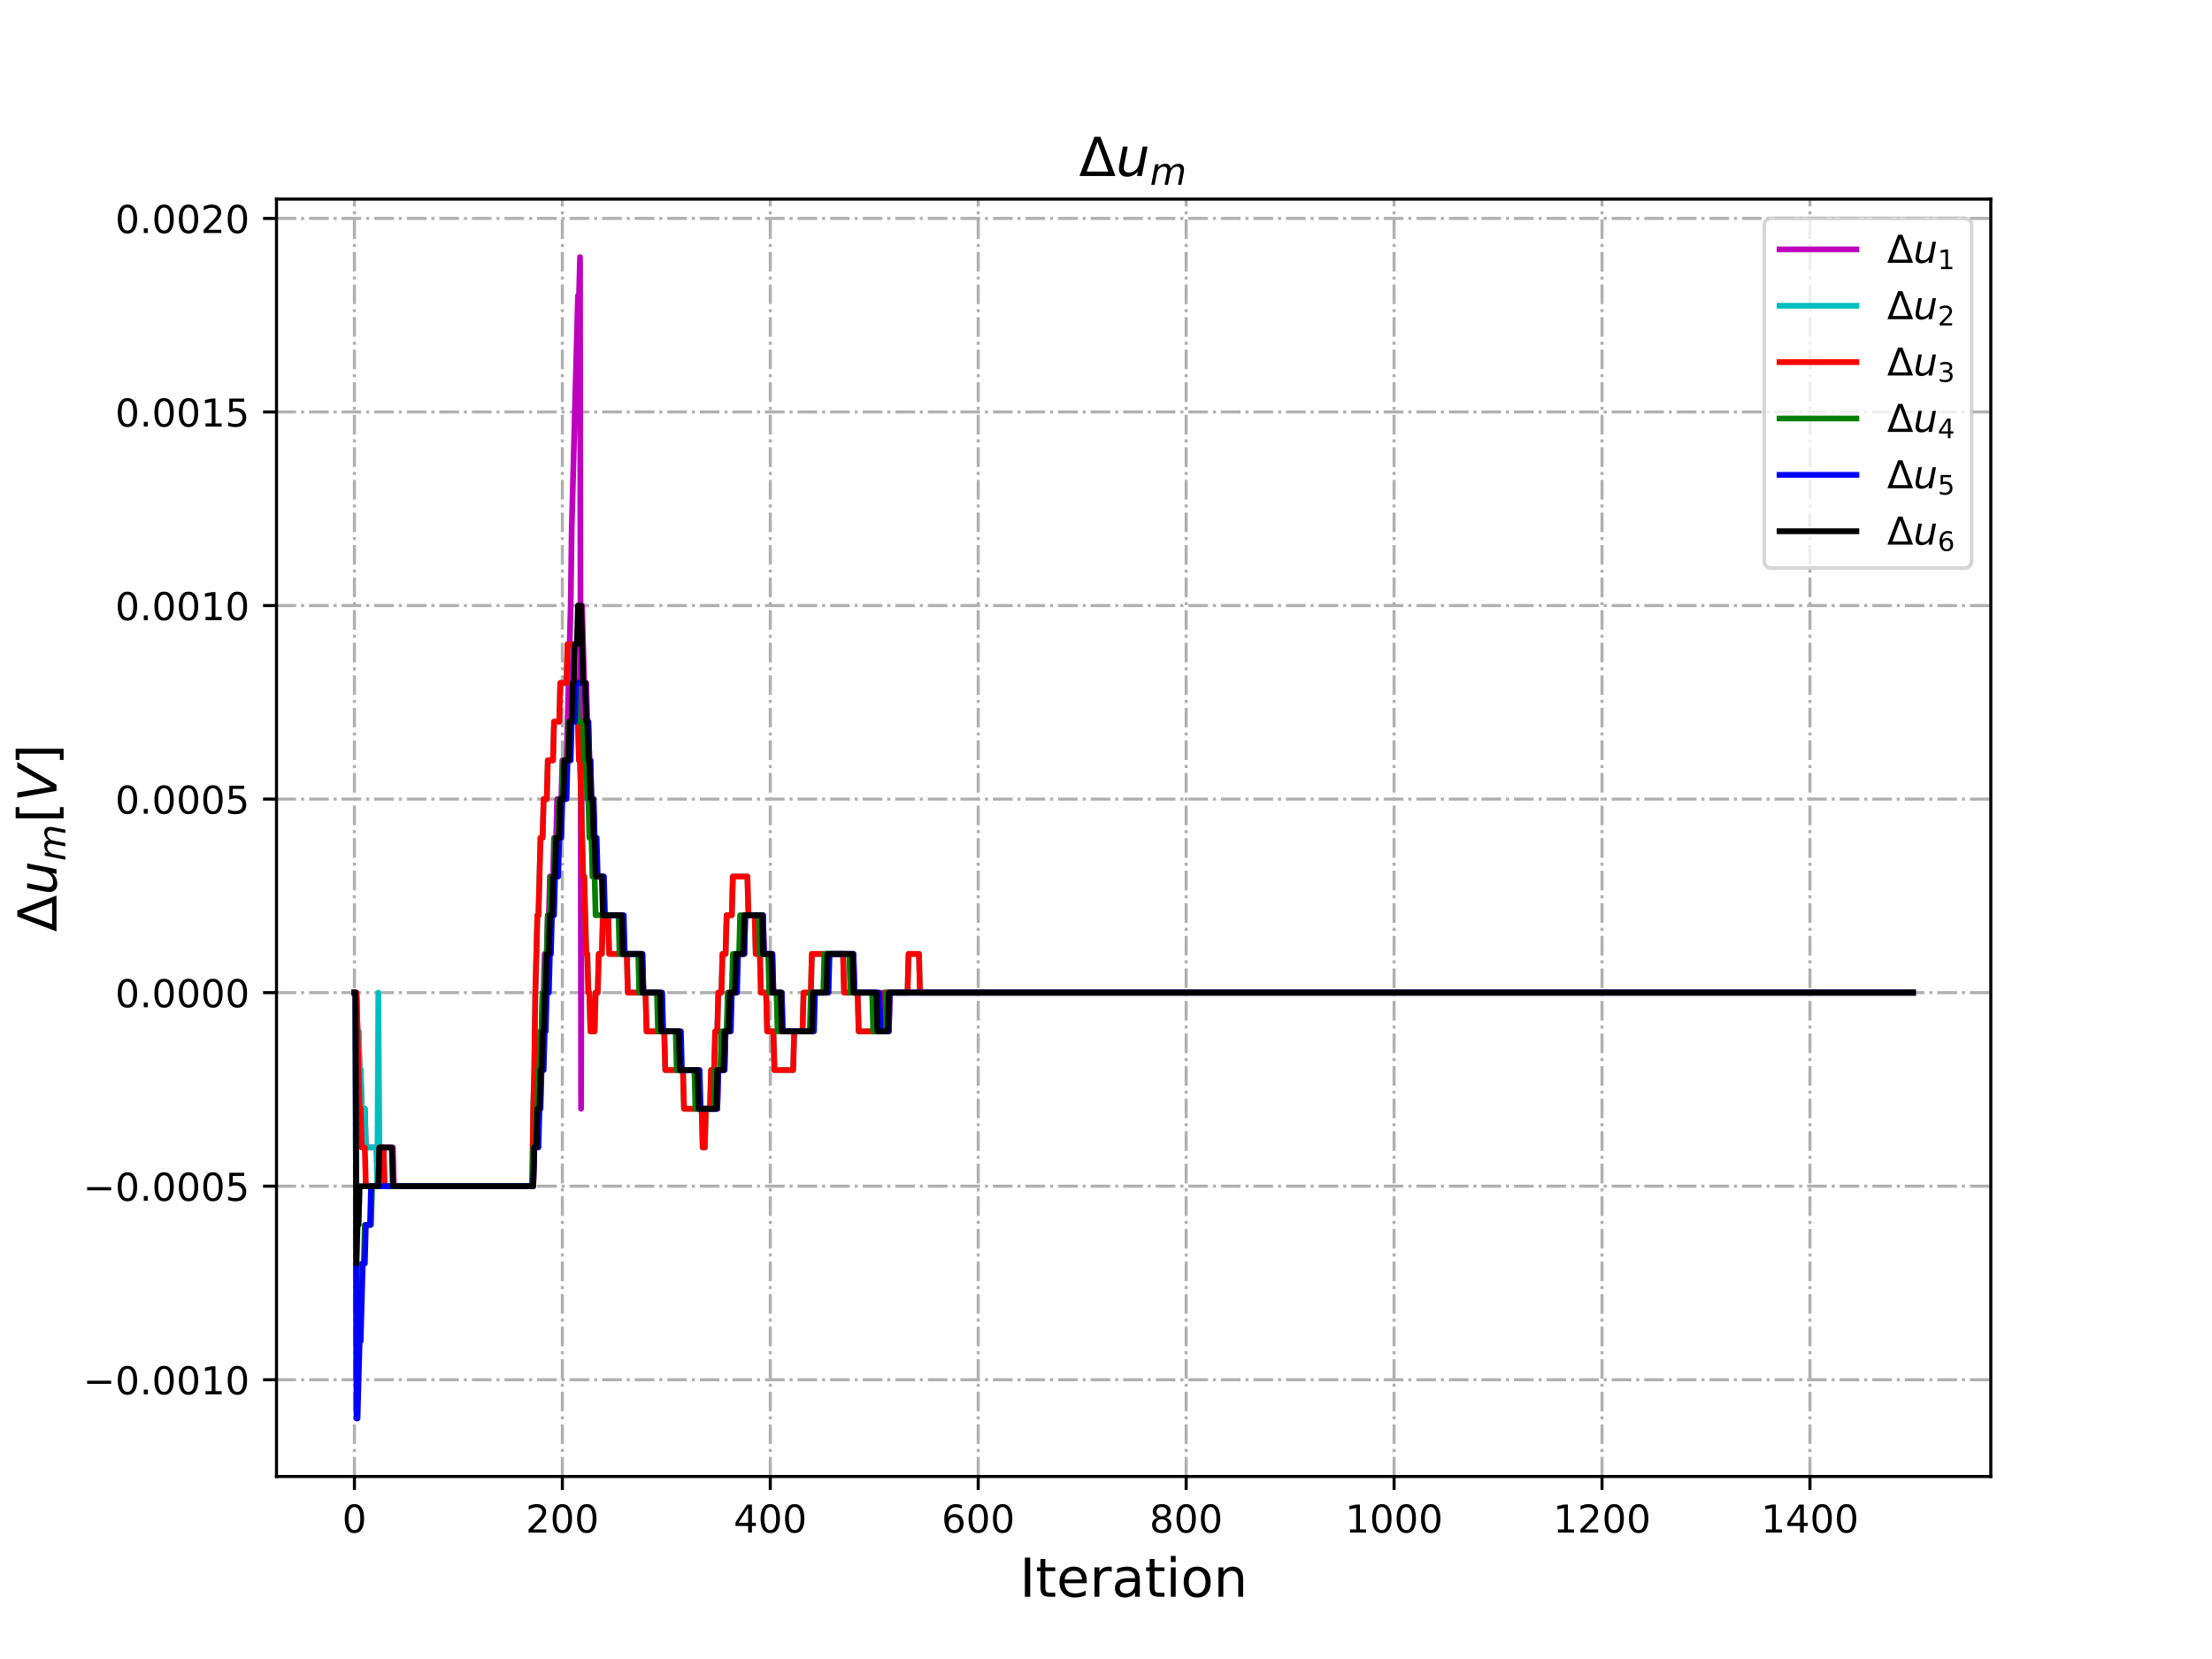 <?xml version="1.0" encoding="utf-8" standalone="no"?>
<!DOCTYPE svg PUBLIC "-//W3C//DTD SVG 1.1//EN"
  "http://www.w3.org/Graphics/SVG/1.1/DTD/svg11.dtd">
<!-- Created with matplotlib (http://matplotlib.org/) -->
<svg height="432pt" version="1.1" viewBox="0 0 576 432" width="576pt" xmlns="http://www.w3.org/2000/svg" xmlns:xlink="http://www.w3.org/1999/xlink">
 <defs>
  <style type="text/css">
*{stroke-linecap:butt;stroke-linejoin:round;}
  </style>
 </defs>
 <g id="figure_1">
  <g id="patch_1">
   <path d="M 0 432 
L 576 432 
L 576 0 
L 0 0 
z
" style="fill:#ffffff;"/>
  </g>
  <g id="axes_1">
   <g id="patch_2">
    <path d="M 72 384.48 
L 518.4 384.48 
L 518.4 51.84 
L 72 51.84 
z
" style="fill:#ffffff;"/>
   </g>
   <g id="matplotlib.axis_1">
    <g id="xtick_1">
     <g id="line2d_1">
      <path clip-path="url(#p4c671074e6)" d="M 92.291 384.48 
L 92.291 51.84 
" style="fill:none;stroke:#b0b0b0;stroke-dasharray:5.12,1.28,0.8,1.28;stroke-dashoffset:0;stroke-width:0.8;"/>
     </g>
     <g id="line2d_2">
      <defs>
       <path d="M 0 0 
L 0 3.5 
" id="m89de63f3f7" style="stroke:#000000;stroke-width:0.8;"/>
      </defs>
      <g>
       <use style="stroke:#000000;stroke-width:0.8;" x="92.291" xlink:href="#m89de63f3f7" y="384.48"/>
      </g>
     </g>
     <g id="text_1">
      <!-- 0 -->
      <defs>
       <path d="M 31.781 66.406 
Q 24.172 66.406 20.328 58.906 
Q 16.5 51.422 16.5 36.375 
Q 16.5 21.391 20.328 13.891 
Q 24.172 6.391 31.781 6.391 
Q 39.453 6.391 43.281 13.891 
Q 47.125 21.391 47.125 36.375 
Q 47.125 51.422 43.281 58.906 
Q 39.453 66.406 31.781 66.406 
z
M 31.781 74.219 
Q 44.047 74.219 50.516 64.516 
Q 56.984 54.828 56.984 36.375 
Q 56.984 17.969 50.516 8.266 
Q 44.047 -1.422 31.781 -1.422 
Q 19.531 -1.422 13.062 8.266 
Q 6.594 17.969 6.594 36.375 
Q 6.594 54.828 13.062 64.516 
Q 19.531 74.219 31.781 74.219 
z
" id="DejaVuSans-30"/>
      </defs>
      <g transform="translate(89.11 399.078)scale(0.1 -0.1)">
       <use xlink:href="#DejaVuSans-30"/>
      </g>
     </g>
    </g>
    <g id="xtick_2">
     <g id="line2d_3">
      <path clip-path="url(#p4c671074e6)" d="M 146.436 384.48 
L 146.436 51.84 
" style="fill:none;stroke:#b0b0b0;stroke-dasharray:5.12,1.28,0.8,1.28;stroke-dashoffset:0;stroke-width:0.8;"/>
     </g>
     <g id="line2d_4">
      <g>
       <use style="stroke:#000000;stroke-width:0.8;" x="146.436" xlink:href="#m89de63f3f7" y="384.48"/>
      </g>
     </g>
     <g id="text_2">
      <!-- 200 -->
      <defs>
       <path d="M 19.188 8.297 
L 53.609 8.297 
L 53.609 0 
L 7.328 0 
L 7.328 8.297 
Q 12.938 14.109 22.625 23.891 
Q 32.328 33.688 34.812 36.531 
Q 39.547 41.844 41.422 45.531 
Q 43.312 49.219 43.312 52.781 
Q 43.312 58.594 39.234 62.25 
Q 35.156 65.922 28.609 65.922 
Q 23.969 65.922 18.812 64.312 
Q 13.672 62.703 7.812 59.422 
L 7.812 69.391 
Q 13.766 71.781 18.938 73 
Q 24.125 74.219 28.422 74.219 
Q 39.75 74.219 46.484 68.547 
Q 53.219 62.891 53.219 53.422 
Q 53.219 48.922 51.531 44.891 
Q 49.859 40.875 45.406 35.406 
Q 44.188 33.984 37.641 27.219 
Q 31.109 20.453 19.188 8.297 
z
" id="DejaVuSans-32"/>
      </defs>
      <g transform="translate(136.892 399.078)scale(0.1 -0.1)">
       <use xlink:href="#DejaVuSans-32"/>
       <use x="63.623" xlink:href="#DejaVuSans-30"/>
       <use x="127.246" xlink:href="#DejaVuSans-30"/>
      </g>
     </g>
    </g>
    <g id="xtick_3">
     <g id="line2d_5">
      <path clip-path="url(#p4c671074e6)" d="M 200.581 384.48 
L 200.581 51.84 
" style="fill:none;stroke:#b0b0b0;stroke-dasharray:5.12,1.28,0.8,1.28;stroke-dashoffset:0;stroke-width:0.8;"/>
     </g>
     <g id="line2d_6">
      <g>
       <use style="stroke:#000000;stroke-width:0.8;" x="200.581" xlink:href="#m89de63f3f7" y="384.48"/>
      </g>
     </g>
     <g id="text_3">
      <!-- 400 -->
      <defs>
       <path d="M 37.797 64.312 
L 12.891 25.391 
L 37.797 25.391 
z
M 35.203 72.906 
L 47.609 72.906 
L 47.609 25.391 
L 58.016 25.391 
L 58.016 17.188 
L 47.609 17.188 
L 47.609 0 
L 37.797 0 
L 37.797 17.188 
L 4.891 17.188 
L 4.891 26.703 
z
" id="DejaVuSans-34"/>
      </defs>
      <g transform="translate(191.038 399.078)scale(0.1 -0.1)">
       <use xlink:href="#DejaVuSans-34"/>
       <use x="63.623" xlink:href="#DejaVuSans-30"/>
       <use x="127.246" xlink:href="#DejaVuSans-30"/>
      </g>
     </g>
    </g>
    <g id="xtick_4">
     <g id="line2d_7">
      <path clip-path="url(#p4c671074e6)" d="M 254.726 384.48 
L 254.726 51.84 
" style="fill:none;stroke:#b0b0b0;stroke-dasharray:5.12,1.28,0.8,1.28;stroke-dashoffset:0;stroke-width:0.8;"/>
     </g>
     <g id="line2d_8">
      <g>
       <use style="stroke:#000000;stroke-width:0.8;" x="254.726" xlink:href="#m89de63f3f7" y="384.48"/>
      </g>
     </g>
     <g id="text_4">
      <!-- 600 -->
      <defs>
       <path d="M 33.016 40.375 
Q 26.375 40.375 22.484 35.828 
Q 18.609 31.297 18.609 23.391 
Q 18.609 15.531 22.484 10.953 
Q 26.375 6.391 33.016 6.391 
Q 39.656 6.391 43.531 10.953 
Q 47.406 15.531 47.406 23.391 
Q 47.406 31.297 43.531 35.828 
Q 39.656 40.375 33.016 40.375 
z
M 52.594 71.297 
L 52.594 62.312 
Q 48.875 64.062 45.094 64.984 
Q 41.312 65.922 37.594 65.922 
Q 27.828 65.922 22.672 59.328 
Q 17.531 52.734 16.797 39.406 
Q 19.672 43.656 24.016 45.922 
Q 28.375 48.188 33.594 48.188 
Q 44.578 48.188 50.953 41.516 
Q 57.328 34.859 57.328 23.391 
Q 57.328 12.156 50.688 5.359 
Q 44.047 -1.422 33.016 -1.422 
Q 20.359 -1.422 13.672 8.266 
Q 6.984 17.969 6.984 36.375 
Q 6.984 53.656 15.188 63.938 
Q 23.391 74.219 37.203 74.219 
Q 40.922 74.219 44.703 73.484 
Q 48.484 72.75 52.594 71.297 
z
" id="DejaVuSans-36"/>
      </defs>
      <g transform="translate(245.183 399.078)scale(0.1 -0.1)">
       <use xlink:href="#DejaVuSans-36"/>
       <use x="63.623" xlink:href="#DejaVuSans-30"/>
       <use x="127.246" xlink:href="#DejaVuSans-30"/>
      </g>
     </g>
    </g>
    <g id="xtick_5">
     <g id="line2d_9">
      <path clip-path="url(#p4c671074e6)" d="M 308.872 384.48 
L 308.872 51.84 
" style="fill:none;stroke:#b0b0b0;stroke-dasharray:5.12,1.28,0.8,1.28;stroke-dashoffset:0;stroke-width:0.8;"/>
     </g>
     <g id="line2d_10">
      <g>
       <use style="stroke:#000000;stroke-width:0.8;" x="308.872" xlink:href="#m89de63f3f7" y="384.48"/>
      </g>
     </g>
     <g id="text_5">
      <!-- 800 -->
      <defs>
       <path d="M 31.781 34.625 
Q 24.75 34.625 20.719 30.859 
Q 16.703 27.094 16.703 20.516 
Q 16.703 13.922 20.719 10.156 
Q 24.75 6.391 31.781 6.391 
Q 38.812 6.391 42.859 10.172 
Q 46.922 13.969 46.922 20.516 
Q 46.922 27.094 42.891 30.859 
Q 38.875 34.625 31.781 34.625 
z
M 21.922 38.812 
Q 15.578 40.375 12.031 44.719 
Q 8.5 49.078 8.5 55.328 
Q 8.5 64.062 14.719 69.141 
Q 20.953 74.219 31.781 74.219 
Q 42.672 74.219 48.875 69.141 
Q 55.078 64.062 55.078 55.328 
Q 55.078 49.078 51.531 44.719 
Q 48 40.375 41.703 38.812 
Q 48.828 37.156 52.797 32.312 
Q 56.781 27.484 56.781 20.516 
Q 56.781 9.906 50.312 4.234 
Q 43.844 -1.422 31.781 -1.422 
Q 19.734 -1.422 13.25 4.234 
Q 6.781 9.906 6.781 20.516 
Q 6.781 27.484 10.781 32.312 
Q 14.797 37.156 21.922 38.812 
z
M 18.312 54.391 
Q 18.312 48.734 21.844 45.562 
Q 25.391 42.391 31.781 42.391 
Q 38.141 42.391 41.719 45.562 
Q 45.312 48.734 45.312 54.391 
Q 45.312 60.062 41.719 63.234 
Q 38.141 66.406 31.781 66.406 
Q 25.391 66.406 21.844 63.234 
Q 18.312 60.062 18.312 54.391 
z
" id="DejaVuSans-38"/>
      </defs>
      <g transform="translate(299.328 399.078)scale(0.1 -0.1)">
       <use xlink:href="#DejaVuSans-38"/>
       <use x="63.623" xlink:href="#DejaVuSans-30"/>
       <use x="127.246" xlink:href="#DejaVuSans-30"/>
      </g>
     </g>
    </g>
    <g id="xtick_6">
     <g id="line2d_11">
      <path clip-path="url(#p4c671074e6)" d="M 363.017 384.48 
L 363.017 51.84 
" style="fill:none;stroke:#b0b0b0;stroke-dasharray:5.12,1.28,0.8,1.28;stroke-dashoffset:0;stroke-width:0.8;"/>
     </g>
     <g id="line2d_12">
      <g>
       <use style="stroke:#000000;stroke-width:0.8;" x="363.017" xlink:href="#m89de63f3f7" y="384.48"/>
      </g>
     </g>
     <g id="text_6">
      <!-- 1000 -->
      <defs>
       <path d="M 12.406 8.297 
L 28.516 8.297 
L 28.516 63.922 
L 10.984 60.406 
L 10.984 69.391 
L 28.422 72.906 
L 38.281 72.906 
L 38.281 8.297 
L 54.391 8.297 
L 54.391 0 
L 12.406 0 
z
" id="DejaVuSans-31"/>
      </defs>
      <g transform="translate(350.292 399.078)scale(0.1 -0.1)">
       <use xlink:href="#DejaVuSans-31"/>
       <use x="63.623" xlink:href="#DejaVuSans-30"/>
       <use x="127.246" xlink:href="#DejaVuSans-30"/>
       <use x="190.869" xlink:href="#DejaVuSans-30"/>
      </g>
     </g>
    </g>
    <g id="xtick_7">
     <g id="line2d_13">
      <path clip-path="url(#p4c671074e6)" d="M 417.162 384.48 
L 417.162 51.84 
" style="fill:none;stroke:#b0b0b0;stroke-dasharray:5.12,1.28,0.8,1.28;stroke-dashoffset:0;stroke-width:0.8;"/>
     </g>
     <g id="line2d_14">
      <g>
       <use style="stroke:#000000;stroke-width:0.8;" x="417.162" xlink:href="#m89de63f3f7" y="384.48"/>
      </g>
     </g>
     <g id="text_7">
      <!-- 1200 -->
      <g transform="translate(404.437 399.078)scale(0.1 -0.1)">
       <use xlink:href="#DejaVuSans-31"/>
       <use x="63.623" xlink:href="#DejaVuSans-32"/>
       <use x="127.246" xlink:href="#DejaVuSans-30"/>
       <use x="190.869" xlink:href="#DejaVuSans-30"/>
      </g>
     </g>
    </g>
    <g id="xtick_8">
     <g id="line2d_15">
      <path clip-path="url(#p4c671074e6)" d="M 471.307 384.48 
L 471.307 51.84 
" style="fill:none;stroke:#b0b0b0;stroke-dasharray:5.12,1.28,0.8,1.28;stroke-dashoffset:0;stroke-width:0.8;"/>
     </g>
     <g id="line2d_16">
      <g>
       <use style="stroke:#000000;stroke-width:0.8;" x="471.307" xlink:href="#m89de63f3f7" y="384.48"/>
      </g>
     </g>
     <g id="text_8">
      <!-- 1400 -->
      <g transform="translate(458.582 399.078)scale(0.1 -0.1)">
       <use xlink:href="#DejaVuSans-31"/>
       <use x="63.623" xlink:href="#DejaVuSans-34"/>
       <use x="127.246" xlink:href="#DejaVuSans-30"/>
       <use x="190.869" xlink:href="#DejaVuSans-30"/>
      </g>
     </g>
    </g>
    <g id="text_9">
     <!-- Iteration -->
     <defs>
      <path d="M 9.812 72.906 
L 19.672 72.906 
L 19.672 0 
L 9.812 0 
z
" id="DejaVuSans-49"/>
      <path d="M 18.312 70.219 
L 18.312 54.688 
L 36.812 54.688 
L 36.812 47.703 
L 18.312 47.703 
L 18.312 18.016 
Q 18.312 11.328 20.141 9.422 
Q 21.969 7.516 27.594 7.516 
L 36.812 7.516 
L 36.812 0 
L 27.594 0 
Q 17.188 0 13.234 3.875 
Q 9.281 7.766 9.281 18.016 
L 9.281 47.703 
L 2.688 47.703 
L 2.688 54.688 
L 9.281 54.688 
L 9.281 70.219 
z
" id="DejaVuSans-74"/>
      <path d="M 56.203 29.594 
L 56.203 25.203 
L 14.891 25.203 
Q 15.484 15.922 20.484 11.062 
Q 25.484 6.203 34.422 6.203 
Q 39.594 6.203 44.453 7.469 
Q 49.312 8.734 54.109 11.281 
L 54.109 2.781 
Q 49.266 0.734 44.188 -0.344 
Q 39.109 -1.422 33.891 -1.422 
Q 20.797 -1.422 13.156 6.188 
Q 5.516 13.812 5.516 26.812 
Q 5.516 40.234 12.766 48.109 
Q 20.016 56 32.328 56 
Q 43.359 56 49.781 48.891 
Q 56.203 41.797 56.203 29.594 
z
M 47.219 32.234 
Q 47.125 39.594 43.094 43.984 
Q 39.062 48.391 32.422 48.391 
Q 24.906 48.391 20.391 44.141 
Q 15.875 39.891 15.188 32.172 
z
" id="DejaVuSans-65"/>
      <path d="M 41.109 46.297 
Q 39.594 47.172 37.812 47.578 
Q 36.031 48 33.891 48 
Q 26.266 48 22.188 43.047 
Q 18.109 38.094 18.109 28.812 
L 18.109 0 
L 9.078 0 
L 9.078 54.688 
L 18.109 54.688 
L 18.109 46.188 
Q 20.953 51.172 25.484 53.578 
Q 30.031 56 36.531 56 
Q 37.453 56 38.578 55.875 
Q 39.703 55.766 41.062 55.516 
z
" id="DejaVuSans-72"/>
      <path d="M 34.281 27.484 
Q 23.391 27.484 19.188 25 
Q 14.984 22.516 14.984 16.5 
Q 14.984 11.719 18.141 8.906 
Q 21.297 6.109 26.703 6.109 
Q 34.188 6.109 38.703 11.406 
Q 43.219 16.703 43.219 25.484 
L 43.219 27.484 
z
M 52.203 31.203 
L 52.203 0 
L 43.219 0 
L 43.219 8.297 
Q 40.141 3.328 35.547 0.953 
Q 30.953 -1.422 24.312 -1.422 
Q 15.922 -1.422 10.953 3.297 
Q 6 8.016 6 15.922 
Q 6 25.141 12.172 29.828 
Q 18.359 34.516 30.609 34.516 
L 43.219 34.516 
L 43.219 35.406 
Q 43.219 41.609 39.141 45 
Q 35.062 48.391 27.688 48.391 
Q 23 48.391 18.547 47.266 
Q 14.109 46.141 10.016 43.891 
L 10.016 52.203 
Q 14.938 54.109 19.578 55.047 
Q 24.219 56 28.609 56 
Q 40.484 56 46.344 49.844 
Q 52.203 43.703 52.203 31.203 
z
" id="DejaVuSans-61"/>
      <path d="M 9.422 54.688 
L 18.406 54.688 
L 18.406 0 
L 9.422 0 
z
M 9.422 75.984 
L 18.406 75.984 
L 18.406 64.594 
L 9.422 64.594 
z
" id="DejaVuSans-69"/>
      <path d="M 30.609 48.391 
Q 23.391 48.391 19.188 42.75 
Q 14.984 37.109 14.984 27.297 
Q 14.984 17.484 19.156 11.844 
Q 23.344 6.203 30.609 6.203 
Q 37.797 6.203 41.984 11.859 
Q 46.188 17.531 46.188 27.297 
Q 46.188 37.016 41.984 42.703 
Q 37.797 48.391 30.609 48.391 
z
M 30.609 56 
Q 42.328 56 49.016 48.375 
Q 55.719 40.766 55.719 27.297 
Q 55.719 13.875 49.016 6.219 
Q 42.328 -1.422 30.609 -1.422 
Q 18.844 -1.422 12.172 6.219 
Q 5.516 13.875 5.516 27.297 
Q 5.516 40.766 12.172 48.375 
Q 18.844 56 30.609 56 
z
" id="DejaVuSans-6f"/>
      <path d="M 54.891 33.016 
L 54.891 0 
L 45.906 0 
L 45.906 32.719 
Q 45.906 40.484 42.875 44.328 
Q 39.844 48.188 33.797 48.188 
Q 26.516 48.188 22.312 43.547 
Q 18.109 38.922 18.109 30.906 
L 18.109 0 
L 9.078 0 
L 9.078 54.688 
L 18.109 54.688 
L 18.109 46.188 
Q 21.344 51.125 25.703 53.562 
Q 30.078 56 35.797 56 
Q 45.219 56 50.047 50.172 
Q 54.891 44.344 54.891 33.016 
z
" id="DejaVuSans-6e"/>
     </defs>
     <g transform="translate(265.508 415.796)scale(0.14 -0.14)">
      <use xlink:href="#DejaVuSans-49"/>
      <use x="29.492" xlink:href="#DejaVuSans-74"/>
      <use x="68.701" xlink:href="#DejaVuSans-65"/>
      <use x="130.225" xlink:href="#DejaVuSans-72"/>
      <use x="171.338" xlink:href="#DejaVuSans-61"/>
      <use x="232.617" xlink:href="#DejaVuSans-74"/>
      <use x="271.826" xlink:href="#DejaVuSans-69"/>
      <use x="299.609" xlink:href="#DejaVuSans-6f"/>
      <use x="360.791" xlink:href="#DejaVuSans-6e"/>
     </g>
    </g>
   </g>
   <g id="matplotlib.axis_2">
    <g id="ytick_1">
     <g id="line2d_17">
      <path clip-path="url(#p4c671074e6)" d="M 72 359.28 
L 518.4 359.28 
" style="fill:none;stroke:#b0b0b0;stroke-dasharray:5.12,1.28,0.8,1.28;stroke-dashoffset:0;stroke-width:0.8;"/>
     </g>
     <g id="line2d_18">
      <defs>
       <path d="M 0 0 
L -3.5 0 
" id="med2abd9cbe" style="stroke:#000000;stroke-width:0.8;"/>
      </defs>
      <g>
       <use style="stroke:#000000;stroke-width:0.8;" x="72" xlink:href="#med2abd9cbe" y="359.28"/>
      </g>
     </g>
     <g id="text_10">
      <!-- −0.0010 -->
      <defs>
       <path d="M 10.594 35.5 
L 73.188 35.5 
L 73.188 27.203 
L 10.594 27.203 
z
" id="DejaVuSans-2212"/>
       <path d="M 10.688 12.406 
L 21 12.406 
L 21 0 
L 10.688 0 
z
" id="DejaVuSans-2e"/>
      </defs>
      <g transform="translate(21.63 363.079)scale(0.1 -0.1)">
       <use xlink:href="#DejaVuSans-2212"/>
       <use x="83.789" xlink:href="#DejaVuSans-30"/>
       <use x="147.412" xlink:href="#DejaVuSans-2e"/>
       <use x="179.199" xlink:href="#DejaVuSans-30"/>
       <use x="242.822" xlink:href="#DejaVuSans-30"/>
       <use x="306.445" xlink:href="#DejaVuSans-31"/>
       <use x="370.068" xlink:href="#DejaVuSans-30"/>
      </g>
     </g>
    </g>
    <g id="ytick_2">
     <g id="line2d_19">
      <path clip-path="url(#p4c671074e6)" d="M 72 308.88 
L 518.4 308.88 
" style="fill:none;stroke:#b0b0b0;stroke-dasharray:5.12,1.28,0.8,1.28;stroke-dashoffset:0;stroke-width:0.8;"/>
     </g>
     <g id="line2d_20">
      <g>
       <use style="stroke:#000000;stroke-width:0.8;" x="72" xlink:href="#med2abd9cbe" y="308.88"/>
      </g>
     </g>
     <g id="text_11">
      <!-- −0.0005 -->
      <defs>
       <path d="M 10.797 72.906 
L 49.516 72.906 
L 49.516 64.594 
L 19.828 64.594 
L 19.828 46.734 
Q 21.969 47.469 24.109 47.828 
Q 26.266 48.188 28.422 48.188 
Q 40.625 48.188 47.75 41.5 
Q 54.891 34.812 54.891 23.391 
Q 54.891 11.625 47.562 5.094 
Q 40.234 -1.422 26.906 -1.422 
Q 22.312 -1.422 17.547 -0.641 
Q 12.797 0.141 7.719 1.703 
L 7.719 11.625 
Q 12.109 9.234 16.797 8.062 
Q 21.484 6.891 26.703 6.891 
Q 35.156 6.891 40.078 11.328 
Q 45.016 15.766 45.016 23.391 
Q 45.016 31 40.078 35.438 
Q 35.156 39.891 26.703 39.891 
Q 22.75 39.891 18.812 39.016 
Q 14.891 38.141 10.797 36.281 
z
" id="DejaVuSans-35"/>
      </defs>
      <g transform="translate(21.63 312.679)scale(0.1 -0.1)">
       <use xlink:href="#DejaVuSans-2212"/>
       <use x="83.789" xlink:href="#DejaVuSans-30"/>
       <use x="147.412" xlink:href="#DejaVuSans-2e"/>
       <use x="179.199" xlink:href="#DejaVuSans-30"/>
       <use x="242.822" xlink:href="#DejaVuSans-30"/>
       <use x="306.445" xlink:href="#DejaVuSans-30"/>
       <use x="370.068" xlink:href="#DejaVuSans-35"/>
      </g>
     </g>
    </g>
    <g id="ytick_3">
     <g id="line2d_21">
      <path clip-path="url(#p4c671074e6)" d="M 72 258.48 
L 518.4 258.48 
" style="fill:none;stroke:#b0b0b0;stroke-dasharray:5.12,1.28,0.8,1.28;stroke-dashoffset:0;stroke-width:0.8;"/>
     </g>
     <g id="line2d_22">
      <g>
       <use style="stroke:#000000;stroke-width:0.8;" x="72" xlink:href="#med2abd9cbe" y="258.48"/>
      </g>
     </g>
     <g id="text_12">
      <!-- 0.0000 -->
      <g transform="translate(30.009 262.279)scale(0.1 -0.1)">
       <use xlink:href="#DejaVuSans-30"/>
       <use x="63.623" xlink:href="#DejaVuSans-2e"/>
       <use x="95.41" xlink:href="#DejaVuSans-30"/>
       <use x="159.033" xlink:href="#DejaVuSans-30"/>
       <use x="222.656" xlink:href="#DejaVuSans-30"/>
       <use x="286.279" xlink:href="#DejaVuSans-30"/>
      </g>
     </g>
    </g>
    <g id="ytick_4">
     <g id="line2d_23">
      <path clip-path="url(#p4c671074e6)" d="M 72 208.08 
L 518.4 208.08 
" style="fill:none;stroke:#b0b0b0;stroke-dasharray:5.12,1.28,0.8,1.28;stroke-dashoffset:0;stroke-width:0.8;"/>
     </g>
     <g id="line2d_24">
      <g>
       <use style="stroke:#000000;stroke-width:0.8;" x="72" xlink:href="#med2abd9cbe" y="208.08"/>
      </g>
     </g>
     <g id="text_13">
      <!-- 0.0005 -->
      <g transform="translate(30.009 211.879)scale(0.1 -0.1)">
       <use xlink:href="#DejaVuSans-30"/>
       <use x="63.623" xlink:href="#DejaVuSans-2e"/>
       <use x="95.41" xlink:href="#DejaVuSans-30"/>
       <use x="159.033" xlink:href="#DejaVuSans-30"/>
       <use x="222.656" xlink:href="#DejaVuSans-30"/>
       <use x="286.279" xlink:href="#DejaVuSans-35"/>
      </g>
     </g>
    </g>
    <g id="ytick_5">
     <g id="line2d_25">
      <path clip-path="url(#p4c671074e6)" d="M 72 157.68 
L 518.4 157.68 
" style="fill:none;stroke:#b0b0b0;stroke-dasharray:5.12,1.28,0.8,1.28;stroke-dashoffset:0;stroke-width:0.8;"/>
     </g>
     <g id="line2d_26">
      <g>
       <use style="stroke:#000000;stroke-width:0.8;" x="72" xlink:href="#med2abd9cbe" y="157.68"/>
      </g>
     </g>
     <g id="text_14">
      <!-- 0.0010 -->
      <g transform="translate(30.009 161.479)scale(0.1 -0.1)">
       <use xlink:href="#DejaVuSans-30"/>
       <use x="63.623" xlink:href="#DejaVuSans-2e"/>
       <use x="95.41" xlink:href="#DejaVuSans-30"/>
       <use x="159.033" xlink:href="#DejaVuSans-30"/>
       <use x="222.656" xlink:href="#DejaVuSans-31"/>
       <use x="286.279" xlink:href="#DejaVuSans-30"/>
      </g>
     </g>
    </g>
    <g id="ytick_6">
     <g id="line2d_27">
      <path clip-path="url(#p4c671074e6)" d="M 72 107.28 
L 518.4 107.28 
" style="fill:none;stroke:#b0b0b0;stroke-dasharray:5.12,1.28,0.8,1.28;stroke-dashoffset:0;stroke-width:0.8;"/>
     </g>
     <g id="line2d_28">
      <g>
       <use style="stroke:#000000;stroke-width:0.8;" x="72" xlink:href="#med2abd9cbe" y="107.28"/>
      </g>
     </g>
     <g id="text_15">
      <!-- 0.0015 -->
      <g transform="translate(30.009 111.079)scale(0.1 -0.1)">
       <use xlink:href="#DejaVuSans-30"/>
       <use x="63.623" xlink:href="#DejaVuSans-2e"/>
       <use x="95.41" xlink:href="#DejaVuSans-30"/>
       <use x="159.033" xlink:href="#DejaVuSans-30"/>
       <use x="222.656" xlink:href="#DejaVuSans-31"/>
       <use x="286.279" xlink:href="#DejaVuSans-35"/>
      </g>
     </g>
    </g>
    <g id="ytick_7">
     <g id="line2d_29">
      <path clip-path="url(#p4c671074e6)" d="M 72 56.88 
L 518.4 56.88 
" style="fill:none;stroke:#b0b0b0;stroke-dasharray:5.12,1.28,0.8,1.28;stroke-dashoffset:0;stroke-width:0.8;"/>
     </g>
     <g id="line2d_30">
      <g>
       <use style="stroke:#000000;stroke-width:0.8;" x="72" xlink:href="#med2abd9cbe" y="56.88"/>
      </g>
     </g>
     <g id="text_16">
      <!-- 0.0020 -->
      <g transform="translate(30.009 60.679)scale(0.1 -0.1)">
       <use xlink:href="#DejaVuSans-30"/>
       <use x="63.623" xlink:href="#DejaVuSans-2e"/>
       <use x="95.41" xlink:href="#DejaVuSans-30"/>
       <use x="159.033" xlink:href="#DejaVuSans-30"/>
       <use x="222.656" xlink:href="#DejaVuSans-32"/>
       <use x="286.279" xlink:href="#DejaVuSans-30"/>
      </g>
     </g>
    </g>
    <g id="text_17">
     <!-- $\Delta u_{m}[V]$ -->
     <defs>
      <path d="M 34.188 63.188 
L 14.156 8.203 
L 54.25 8.203 
z
M 0.781 0 
L 28.609 72.906 
L 39.797 72.906 
L 67.578 0 
z
" id="DejaVuSans-394"/>
      <path d="M 6.688 21.688 
L 13.094 54.688 
L 22.125 54.688 
L 15.719 22.016 
Q 15.234 19.625 15.016 17.922 
Q 14.797 16.219 14.797 15.094 
Q 14.797 10.938 17.328 8.656 
Q 19.875 6.391 24.516 6.391 
Q 31.734 6.391 37 11.266 
Q 42.281 16.156 43.891 24.422 
L 49.906 54.688 
L 58.891 54.688 
L 48.297 0 
L 39.312 0 
L 41.109 8.594 
Q 37.312 3.812 32.062 1.188 
Q 26.812 -1.422 20.906 -1.422 
Q 13.719 -1.422 9.719 2.516 
Q 5.719 6.453 5.719 13.484 
Q 5.719 14.938 5.953 17.141 
Q 6.203 19.344 6.688 21.688 
z
" id="DejaVuSans-Oblique-75"/>
      <path d="M 89.797 33.016 
L 83.406 0 
L 74.422 0 
L 80.719 32.719 
Q 81.109 34.812 81.297 36.328 
Q 81.5 37.844 81.5 38.922 
Q 81.5 43.312 79.047 45.75 
Q 76.609 48.188 72.219 48.188 
Q 65.672 48.188 60.547 43.281 
Q 55.422 38.375 53.906 30.516 
L 47.906 0 
L 38.922 0 
L 45.312 32.719 
Q 45.703 34.516 45.891 36.047 
Q 46.094 37.594 46.094 38.812 
Q 46.094 43.266 43.656 45.719 
Q 41.219 48.188 36.922 48.188 
Q 30.281 48.188 25.141 43.281 
Q 20.016 38.375 18.5 30.516 
L 12.5 0 
L 3.516 0 
L 14.203 54.688 
L 23.188 54.688 
L 21.484 46.188 
Q 25.141 50.984 30.047 53.484 
Q 34.969 56 40.578 56 
Q 46.531 56 50.359 52.875 
Q 54.203 49.75 54.984 44.188 
Q 59.078 49.953 64.469 52.969 
Q 69.875 56 75.875 56 
Q 82.906 56 86.734 51.953 
Q 90.578 47.906 90.578 40.484 
Q 90.578 38.875 90.375 36.938 
Q 90.188 35.016 89.797 33.016 
z
" id="DejaVuSans-Oblique-6d"/>
      <path d="M 8.594 75.984 
L 29.297 75.984 
L 29.297 69 
L 17.578 69 
L 17.578 -6.203 
L 29.297 -6.203 
L 29.297 -13.188 
L 8.594 -13.188 
z
" id="DejaVuSans-5b"/>
      <path d="M 20.609 0 
L 7.812 72.906 
L 17.484 72.906 
L 28.078 10.203 
L 63.484 72.906 
L 74.219 72.906 
L 32.078 0 
z
" id="DejaVuSans-Oblique-56"/>
      <path d="M 30.422 75.984 
L 30.422 -13.188 
L 9.719 -13.188 
L 9.719 -6.203 
L 21.391 -6.203 
L 21.391 69 
L 9.719 69 
L 9.719 75.984 
z
" id="DejaVuSans-5d"/>
     </defs>
     <g transform="translate(14.718 242.66)rotate(-90)scale(0.14 -0.14)">
      <use transform="translate(0 0.016)" xlink:href="#DejaVuSans-394"/>
      <use transform="translate(68.408 0.016)" xlink:href="#DejaVuSans-Oblique-75"/>
      <use transform="translate(131.787 -16.391)scale(0.7)" xlink:href="#DejaVuSans-Oblique-6d"/>
      <use transform="translate(202.71 0.016)" xlink:href="#DejaVuSans-5b"/>
      <use transform="translate(241.724 0.016)" xlink:href="#DejaVuSans-Oblique-56"/>
      <use transform="translate(310.132 0.016)" xlink:href="#DejaVuSans-5d"/>
     </g>
    </g>
   </g>
   <g id="line2d_31">
    <path clip-path="url(#p4c671074e6)" d="M 92.291 258.48 
L 92.562 258.48 
L 92.832 258.48 
L 93.103 268.56 
L 93.374 268.56 
L 93.645 278.64 
L 93.915 278.64 
L 94.186 288.72 
L 94.998 288.72 
L 95.269 298.8 
L 102.308 298.8 
L 102.578 308.88 
L 138.856 308.88 
L 139.126 298.8 
L 139.668 298.8 
L 139.939 288.72 
L 140.209 288.72 
L 140.751 268.56 
L 141.022 268.56 
L 141.292 258.48 
L 141.563 258.48 
L 141.834 248.4 
L 142.375 248.4 
L 142.646 238.32 
L 142.917 238.32 
L 143.187 228.24 
L 144 228.24 
L 144.27 218.16 
L 144.812 218.16 
L 145.082 208.08 
L 146.165 208.08 
L 146.436 198 
L 147.519 198 
L 148.602 157.68 
L 148.873 137.52 
L 150.497 77.04 
L 150.768 77.04 
L 151.038 66.96 
L 151.309 288.72 
L 151.58 157.68 
L 152.121 177.84 
L 152.663 177.84 
L 152.934 187.92 
L 153.204 187.92 
L 153.475 198 
L 153.746 198 
L 154.016 208.08 
L 154.558 208.08 
L 154.829 218.16 
L 155.099 218.16 
L 155.37 228.24 
L 156.994 228.24 
L 157.265 238.32 
L 162.138 238.32 
L 162.409 248.4 
L 167.282 248.4 
L 167.553 258.48 
L 172.155 258.48 
L 172.426 268.56 
L 177.028 268.56 
L 177.299 278.64 
L 181.901 278.64 
L 182.172 288.72 
L 186.774 288.72 
L 187.045 278.64 
L 188.669 278.64 
L 188.94 268.56 
L 190.023 268.56 
L 190.294 258.48 
L 191.647 258.48 
L 191.918 248.4 
L 193.813 248.4 
L 194.084 238.32 
L 198.686 238.32 
L 198.957 248.4 
L 201.123 248.4 
L 201.393 258.48 
L 203.559 258.48 
L 203.83 268.56 
L 211.681 268.56 
L 211.952 258.48 
L 215.471 258.48 
L 215.742 248.4 
L 222.239 248.4 
L 222.51 258.48 
L 228.466 258.48 
L 228.737 268.56 
L 231.444 268.56 
L 231.715 258.48 
L 498.109 258.48 
L 498.109 258.48 
" style="fill:none;stroke:#bf00bf;stroke-linecap:square;stroke-width:1.5;"/>
   </g>
   <g id="line2d_32">
    <path clip-path="url(#p4c671074e6)" d="M 92.291 258.48 
L 92.562 258.48 
L 92.832 258.48 
L 93.103 268.56 
L 93.374 268.56 
L 93.645 278.64 
L 93.915 278.64 
L 94.186 288.72 
L 94.998 288.72 
L 95.269 298.8 
L 97.976 298.8 
L 98.247 308.88 
L 98.518 258.48 
L 98.788 298.8 
L 99.871 298.8 
L 100.142 308.88 
L 138.585 308.88 
L 138.856 288.72 
L 139.126 278.64 
L 139.397 258.48 
L 139.939 238.32 
L 140.209 238.32 
L 140.751 218.16 
L 141.292 218.16 
L 141.563 208.08 
L 142.375 208.08 
L 142.646 198 
L 144 198 
L 144.27 187.92 
L 145.624 187.92 
L 145.895 177.84 
L 147.519 177.84 
L 147.79 167.76 
L 149.414 167.76 
L 149.685 177.84 
L 149.956 177.84 
L 150.226 187.92 
L 150.497 187.92 
L 150.768 198 
L 151.038 198 
L 151.851 228.24 
L 152.121 228.24 
L 152.663 248.4 
L 152.934 248.4 
L 153.204 258.48 
L 153.475 258.48 
L 153.746 268.56 
L 154.829 268.56 
L 155.099 258.48 
L 155.641 258.48 
L 155.912 248.4 
L 156.724 248.4 
L 156.994 238.32 
L 158.348 238.32 
L 158.619 248.4 
L 163.221 248.4 
L 163.492 258.48 
L 168.094 258.48 
L 168.365 268.56 
L 172.967 268.56 
L 173.238 278.64 
L 177.84 278.64 
L 178.111 288.72 
L 182.713 288.72 
L 182.984 298.8 
L 183.526 298.8 
L 183.796 288.72 
L 184.879 288.72 
L 185.15 278.64 
L 185.962 278.64 
L 186.233 268.56 
L 186.774 268.56 
L 187.045 258.48 
L 187.857 258.48 
L 188.128 248.4 
L 188.94 248.4 
L 189.211 238.32 
L 190.564 238.32 
L 190.835 228.24 
L 194.625 228.24 
L 194.896 238.32 
L 196.52 238.32 
L 196.791 248.4 
L 197.874 248.4 
L 198.145 258.48 
L 199.498 258.48 
L 199.769 268.56 
L 201.393 268.56 
L 201.664 278.64 
L 206.537 278.64 
L 206.808 268.56 
L 208.974 268.56 
L 209.245 258.48 
L 211.14 258.48 
L 211.41 248.4 
L 219.532 248.4 
L 219.803 258.48 
L 223.322 258.48 
L 223.593 268.56 
L 229.82 268.56 
L 230.09 258.48 
L 236.317 258.48 
L 236.588 248.4 
L 239.295 248.4 
L 239.566 258.48 
L 498.109 258.48 
L 498.109 258.48 
" style="fill:none;stroke:#00bfbf;stroke-linecap:square;stroke-width:1.5;"/>
   </g>
   <g id="line2d_33">
    <path clip-path="url(#p4c671074e6)" d="M 92.291 258.48 
L 92.562 258.48 
L 92.832 258.48 
L 93.645 288.72 
L 93.915 288.72 
L 94.186 298.8 
L 94.998 298.8 
L 95.269 308.88 
L 98.518 308.88 
L 98.788 298.8 
L 99.871 298.8 
L 100.142 308.88 
L 138.585 308.88 
L 138.856 288.72 
L 139.126 278.64 
L 139.397 258.48 
L 139.939 238.32 
L 140.209 238.32 
L 140.751 218.16 
L 141.292 218.16 
L 141.563 208.08 
L 142.375 208.08 
L 142.646 198 
L 144 198 
L 144.27 187.92 
L 145.624 187.92 
L 145.895 177.84 
L 147.519 177.84 
L 147.79 167.76 
L 149.414 167.76 
L 149.685 177.84 
L 149.956 177.84 
L 150.226 187.92 
L 150.497 187.92 
L 150.768 198 
L 151.038 198 
L 151.851 228.24 
L 152.121 228.24 
L 152.663 248.4 
L 152.934 248.4 
L 153.204 258.48 
L 153.475 258.48 
L 153.746 268.56 
L 154.829 268.56 
L 155.099 258.48 
L 155.641 258.48 
L 155.912 248.4 
L 156.724 248.4 
L 156.994 238.32 
L 158.348 238.32 
L 158.619 248.4 
L 163.221 248.4 
L 163.492 258.48 
L 168.094 258.48 
L 168.365 268.56 
L 172.967 268.56 
L 173.238 278.64 
L 177.84 278.64 
L 178.111 288.72 
L 182.713 288.72 
L 182.984 298.8 
L 183.526 298.8 
L 183.796 288.72 
L 184.879 288.72 
L 185.15 278.64 
L 185.962 278.64 
L 186.233 268.56 
L 186.774 268.56 
L 187.045 258.48 
L 187.857 258.48 
L 188.128 248.4 
L 188.94 248.4 
L 189.211 238.32 
L 190.564 238.32 
L 190.835 228.24 
L 194.625 228.24 
L 194.896 238.32 
L 196.52 238.32 
L 196.791 248.4 
L 197.874 248.4 
L 198.145 258.48 
L 199.498 258.48 
L 199.769 268.56 
L 201.393 268.56 
L 201.664 278.64 
L 206.537 278.64 
L 206.808 268.56 
L 208.974 268.56 
L 209.245 258.48 
L 211.14 258.48 
L 211.41 248.4 
L 219.532 248.4 
L 219.803 258.48 
L 223.322 258.48 
L 223.593 268.56 
L 229.82 268.56 
L 230.09 258.48 
L 236.317 258.48 
L 236.588 248.4 
L 239.295 248.4 
L 239.566 258.48 
L 498.109 258.48 
L 498.109 258.48 
" style="fill:none;stroke:#ff0000;stroke-linecap:square;stroke-width:1.5;"/>
   </g>
   <g id="line2d_34">
    <path clip-path="url(#p4c671074e6)" d="M 92.291 258.48 
L 92.562 258.48 
L 92.832 359.28 
L 93.103 349.2 
L 93.374 349.2 
L 93.645 339.12 
L 93.915 339.12 
L 94.186 329.04 
L 94.727 329.04 
L 94.998 318.96 
L 96.623 318.96 
L 96.893 308.88 
L 138.585 308.88 
L 138.856 298.8 
L 139.397 298.8 
L 139.668 288.72 
L 139.939 288.72 
L 140.209 278.64 
L 140.48 278.64 
L 140.751 268.56 
L 141.022 268.56 
L 141.292 258.48 
L 141.834 258.48 
L 142.104 248.4 
L 142.375 248.4 
L 142.646 238.32 
L 143.187 238.32 
L 143.458 228.24 
L 144.27 228.24 
L 144.541 218.16 
L 145.353 218.16 
L 145.624 208.08 
L 146.436 208.08 
L 146.707 198 
L 147.79 198 
L 148.06 187.92 
L 149.685 187.92 
L 149.956 177.84 
L 150.226 177.84 
L 150.497 187.92 
L 151.851 187.92 
L 152.121 198 
L 152.663 198 
L 152.934 208.08 
L 153.204 208.08 
L 153.475 218.16 
L 154.016 218.16 
L 154.287 228.24 
L 154.829 228.24 
L 155.099 238.32 
L 161.055 238.32 
L 161.326 248.4 
L 166.199 248.4 
L 166.47 258.48 
L 171.072 258.48 
L 171.343 268.56 
L 175.945 268.56 
L 176.216 278.64 
L 180.818 278.64 
L 181.089 288.72 
L 185.962 288.72 
L 186.233 278.64 
L 187.586 278.64 
L 187.857 268.56 
L 189.211 268.56 
L 189.482 258.48 
L 190.564 258.48 
L 190.835 248.4 
L 192.46 248.4 
L 192.73 238.32 
L 197.603 238.32 
L 197.874 248.4 
L 200.04 248.4 
L 200.311 258.48 
L 202.206 258.48 
L 202.476 268.56 
L 210.869 268.56 
L 211.14 258.48 
L 214.388 258.48 
L 214.659 248.4 
L 221.156 248.4 
L 221.427 258.48 
L 227.112 258.48 
L 227.383 268.56 
L 230.632 268.56 
L 230.903 258.48 
L 498.109 258.48 
L 498.109 258.48 
" style="fill:none;stroke:#008000;stroke-linecap:square;stroke-width:1.5;"/>
   </g>
   <g id="line2d_35">
    <path clip-path="url(#p4c671074e6)" d="M 92.291 258.48 
L 92.562 258.48 
L 92.832 369.36 
L 93.103 369.36 
L 93.645 349.2 
L 93.915 349.2 
L 94.457 329.04 
L 94.998 329.04 
L 95.269 318.96 
L 96.352 318.96 
L 96.623 308.88 
L 138.856 308.88 
L 139.126 298.8 
L 140.209 298.8 
L 140.48 288.72 
L 140.751 288.72 
L 141.022 278.64 
L 141.563 278.64 
L 141.834 268.56 
L 142.104 268.56 
L 142.375 258.48 
L 142.917 258.48 
L 143.187 248.4 
L 143.458 248.4 
L 143.729 238.32 
L 144.27 238.32 
L 144.541 228.24 
L 145.353 228.24 
L 145.624 218.16 
L 146.165 218.16 
L 146.436 208.08 
L 147.519 208.08 
L 147.79 198 
L 148.602 198 
L 148.873 187.92 
L 149.685 187.92 
L 149.956 177.84 
L 152.392 177.84 
L 152.663 187.92 
L 153.204 187.92 
L 153.475 198 
L 153.746 198 
L 154.016 208.08 
L 154.558 208.08 
L 154.829 218.16 
L 155.37 218.16 
L 155.641 228.24 
L 157.265 228.24 
L 157.536 238.32 
L 162.409 238.32 
L 162.68 248.4 
L 167.282 248.4 
L 167.553 258.48 
L 172.426 258.48 
L 172.697 268.56 
L 177.299 268.56 
L 177.57 278.64 
L 182.172 278.64 
L 182.443 288.72 
L 186.774 288.72 
L 187.045 278.64 
L 188.669 278.64 
L 188.94 268.56 
L 190.294 268.56 
L 190.564 258.48 
L 191.918 258.48 
L 192.189 248.4 
L 193.813 248.4 
L 194.084 238.32 
L 198.686 238.32 
L 198.957 248.4 
L 201.123 248.4 
L 201.393 258.48 
L 203.559 258.48 
L 203.83 268.56 
L 211.952 268.56 
L 212.222 258.48 
L 215.742 258.48 
L 216.013 248.4 
L 222.239 248.4 
L 222.51 258.48 
L 229.008 258.48 
L 229.278 268.56 
L 231.444 268.56 
L 231.715 258.48 
L 498.109 258.48 
L 498.109 258.48 
" style="fill:none;stroke:#0000ff;stroke-linecap:square;stroke-width:1.5;"/>
   </g>
   <g id="line2d_36">
    <path clip-path="url(#p4c671074e6)" d="M 92.291 258.48 
L 92.562 258.48 
L 92.832 329.04 
L 93.103 318.96 
L 93.374 318.96 
L 93.645 308.88 
L 98.518 308.88 
L 98.788 298.8 
L 102.037 298.8 
L 102.308 308.88 
L 138.856 308.88 
L 139.126 298.8 
L 139.668 298.8 
L 139.939 288.72 
L 140.48 288.72 
L 140.751 278.64 
L 141.022 278.64 
L 141.292 268.56 
L 141.563 268.56 
L 141.834 258.48 
L 142.104 258.48 
L 142.375 248.4 
L 142.917 248.4 
L 143.187 238.32 
L 143.729 238.32 
L 144 228.24 
L 144.541 228.24 
L 144.812 218.16 
L 145.624 218.16 
L 145.895 208.08 
L 146.707 208.08 
L 146.978 198 
L 148.06 198 
L 148.331 187.92 
L 148.873 187.92 
L 149.143 177.84 
L 149.414 177.84 
L 149.685 167.76 
L 150.226 167.76 
L 150.497 157.68 
L 151.309 157.68 
L 151.851 177.84 
L 152.392 177.84 
L 152.663 187.92 
L 152.934 187.92 
L 153.204 198 
L 153.475 198 
L 153.746 208.08 
L 154.287 208.08 
L 154.558 218.16 
L 154.829 218.16 
L 155.099 228.24 
L 156.724 228.24 
L 156.994 238.32 
L 161.867 238.32 
L 162.138 248.4 
L 167.011 248.4 
L 167.282 258.48 
L 171.884 258.48 
L 172.155 268.56 
L 176.757 268.56 
L 177.028 278.64 
L 181.63 278.64 
L 181.901 288.72 
L 186.504 288.72 
L 186.774 278.64 
L 188.399 278.64 
L 188.669 268.56 
L 189.752 268.56 
L 190.023 258.48 
L 191.377 258.48 
L 191.647 248.4 
L 193.542 248.4 
L 193.813 238.32 
L 198.415 238.32 
L 198.686 248.4 
L 200.852 248.4 
L 201.123 258.48 
L 203.289 258.48 
L 203.559 268.56 
L 211.41 268.56 
L 211.681 258.48 
L 215.2 258.48 
L 215.471 248.4 
L 221.969 248.4 
L 222.239 258.48 
L 228.195 258.48 
L 228.466 268.56 
L 231.173 268.56 
L 231.444 258.48 
L 498.109 258.48 
L 498.109 258.48 
" style="fill:none;stroke:#000000;stroke-linecap:square;stroke-width:1.5;"/>
   </g>
   <g id="patch_3">
    <path d="M 72 384.48 
L 72 51.84 
" style="fill:none;stroke:#000000;stroke-linecap:square;stroke-linejoin:miter;stroke-width:0.8;"/>
   </g>
   <g id="patch_4">
    <path d="M 518.4 384.48 
L 518.4 51.84 
" style="fill:none;stroke:#000000;stroke-linecap:square;stroke-linejoin:miter;stroke-width:0.8;"/>
   </g>
   <g id="patch_5">
    <path d="M 72 384.48 
L 518.4 384.48 
" style="fill:none;stroke:#000000;stroke-linecap:square;stroke-linejoin:miter;stroke-width:0.8;"/>
   </g>
   <g id="patch_6">
    <path d="M 72 51.84 
L 518.4 51.84 
" style="fill:none;stroke:#000000;stroke-linecap:square;stroke-linejoin:miter;stroke-width:0.8;"/>
   </g>
   <g id="text_18">
    <!-- $\Delta u_{m}$ -->
    <g transform="translate(280.99 45.84)scale(0.14 -0.14)">
     <use transform="translate(0 0.094)" xlink:href="#DejaVuSans-394"/>
     <use transform="translate(68.408 0.094)" xlink:href="#DejaVuSans-Oblique-75"/>
     <use transform="translate(131.787 -16.312)scale(0.7)" xlink:href="#DejaVuSans-Oblique-6d"/>
    </g>
   </g>
   <g id="legend_1">
    <g id="patch_7">
     <path d="M 461.4 147.909 
L 511.4 147.909 
Q 513.4 147.909 513.4 145.909 
L 513.4 58.84 
Q 513.4 56.84 511.4 56.84 
L 461.4 56.84 
Q 459.4 56.84 459.4 58.84 
L 459.4 145.909 
Q 459.4 147.909 461.4 147.909 
z
" style="fill:#ffffff;opacity:0.8;stroke:#cccccc;stroke-linejoin:miter;"/>
    </g>
    <g id="line2d_37">
     <path d="M 463.4 64.938 
L 483.4 64.938 
" style="fill:none;stroke:#bf00bf;stroke-linecap:square;stroke-width:1.5;"/>
    </g>
    <g id="line2d_38"/>
    <g id="text_19">
     <!-- $\Delta u_{1}$ -->
     <g transform="translate(491.4 68.438)scale(0.1 -0.1)">
      <use transform="translate(0 0.094)" xlink:href="#DejaVuSans-394"/>
      <use transform="translate(68.408 0.094)" xlink:href="#DejaVuSans-Oblique-75"/>
      <use transform="translate(131.787 -16.312)scale(0.7)" xlink:href="#DejaVuSans-31"/>
     </g>
    </g>
    <g id="line2d_39">
     <path d="M 463.4 79.617 
L 483.4 79.617 
" style="fill:none;stroke:#00bfbf;stroke-linecap:square;stroke-width:1.5;"/>
    </g>
    <g id="line2d_40"/>
    <g id="text_20">
     <!-- $\Delta u_{2}$ -->
     <g transform="translate(491.4 83.117)scale(0.1 -0.1)">
      <use transform="translate(0 0.094)" xlink:href="#DejaVuSans-394"/>
      <use transform="translate(68.408 0.094)" xlink:href="#DejaVuSans-Oblique-75"/>
      <use transform="translate(131.787 -16.312)scale(0.7)" xlink:href="#DejaVuSans-32"/>
     </g>
    </g>
    <g id="line2d_41">
     <path d="M 463.4 94.295 
L 483.4 94.295 
" style="fill:none;stroke:#ff0000;stroke-linecap:square;stroke-width:1.5;"/>
    </g>
    <g id="line2d_42"/>
    <g id="text_21">
     <!-- $\Delta u_{3}$ -->
     <defs>
      <path d="M 40.578 39.312 
Q 47.656 37.797 51.625 33 
Q 55.609 28.219 55.609 21.188 
Q 55.609 10.406 48.188 4.484 
Q 40.766 -1.422 27.094 -1.422 
Q 22.516 -1.422 17.656 -0.516 
Q 12.797 0.391 7.625 2.203 
L 7.625 11.719 
Q 11.719 9.328 16.594 8.109 
Q 21.484 6.891 26.812 6.891 
Q 36.078 6.891 40.938 10.547 
Q 45.797 14.203 45.797 21.188 
Q 45.797 27.641 41.281 31.266 
Q 36.766 34.906 28.719 34.906 
L 20.219 34.906 
L 20.219 43.016 
L 29.109 43.016 
Q 36.375 43.016 40.234 45.922 
Q 44.094 48.828 44.094 54.297 
Q 44.094 59.906 40.109 62.906 
Q 36.141 65.922 28.719 65.922 
Q 24.656 65.922 20.016 65.031 
Q 15.375 64.156 9.812 62.312 
L 9.812 71.094 
Q 15.438 72.656 20.344 73.438 
Q 25.25 74.219 29.594 74.219 
Q 40.828 74.219 47.359 69.109 
Q 53.906 64.016 53.906 55.328 
Q 53.906 49.266 50.438 45.094 
Q 46.969 40.922 40.578 39.312 
z
" id="DejaVuSans-33"/>
     </defs>
     <g transform="translate(491.4 97.795)scale(0.1 -0.1)">
      <use transform="translate(0 0.094)" xlink:href="#DejaVuSans-394"/>
      <use transform="translate(68.408 0.094)" xlink:href="#DejaVuSans-Oblique-75"/>
      <use transform="translate(131.787 -16.312)scale(0.7)" xlink:href="#DejaVuSans-33"/>
     </g>
    </g>
    <g id="line2d_43">
     <path d="M 463.4 108.973 
L 483.4 108.973 
" style="fill:none;stroke:#008000;stroke-linecap:square;stroke-width:1.5;"/>
    </g>
    <g id="line2d_44"/>
    <g id="text_22">
     <!-- $\Delta u_{4}$ -->
     <g transform="translate(491.4 112.473)scale(0.1 -0.1)">
      <use transform="translate(0 0.094)" xlink:href="#DejaVuSans-394"/>
      <use transform="translate(68.408 0.094)" xlink:href="#DejaVuSans-Oblique-75"/>
      <use transform="translate(131.787 -16.312)scale(0.7)" xlink:href="#DejaVuSans-34"/>
     </g>
    </g>
    <g id="line2d_45">
     <path d="M 463.4 123.651 
L 483.4 123.651 
" style="fill:none;stroke:#0000ff;stroke-linecap:square;stroke-width:1.5;"/>
    </g>
    <g id="line2d_46"/>
    <g id="text_23">
     <!-- $\Delta u_{5}$ -->
     <g transform="translate(491.4 127.151)scale(0.1 -0.1)">
      <use transform="translate(0 0.094)" xlink:href="#DejaVuSans-394"/>
      <use transform="translate(68.408 0.094)" xlink:href="#DejaVuSans-Oblique-75"/>
      <use transform="translate(131.787 -16.312)scale(0.7)" xlink:href="#DejaVuSans-35"/>
     </g>
    </g>
    <g id="line2d_47">
     <path d="M 463.4 138.329 
L 483.4 138.329 
" style="fill:none;stroke:#000000;stroke-linecap:square;stroke-width:1.5;"/>
    </g>
    <g id="line2d_48"/>
    <g id="text_24">
     <!-- $\Delta u_{6}$ -->
     <g transform="translate(491.4 141.829)scale(0.1 -0.1)">
      <use transform="translate(0 0.094)" xlink:href="#DejaVuSans-394"/>
      <use transform="translate(68.408 0.094)" xlink:href="#DejaVuSans-Oblique-75"/>
      <use transform="translate(131.787 -16.312)scale(0.7)" xlink:href="#DejaVuSans-36"/>
     </g>
    </g>
   </g>
  </g>
 </g>
 <defs>
  <clipPath id="p4c671074e6">
   <rect height="332.64" width="446.4" x="72" y="51.84"/>
  </clipPath>
 </defs>
</svg>
